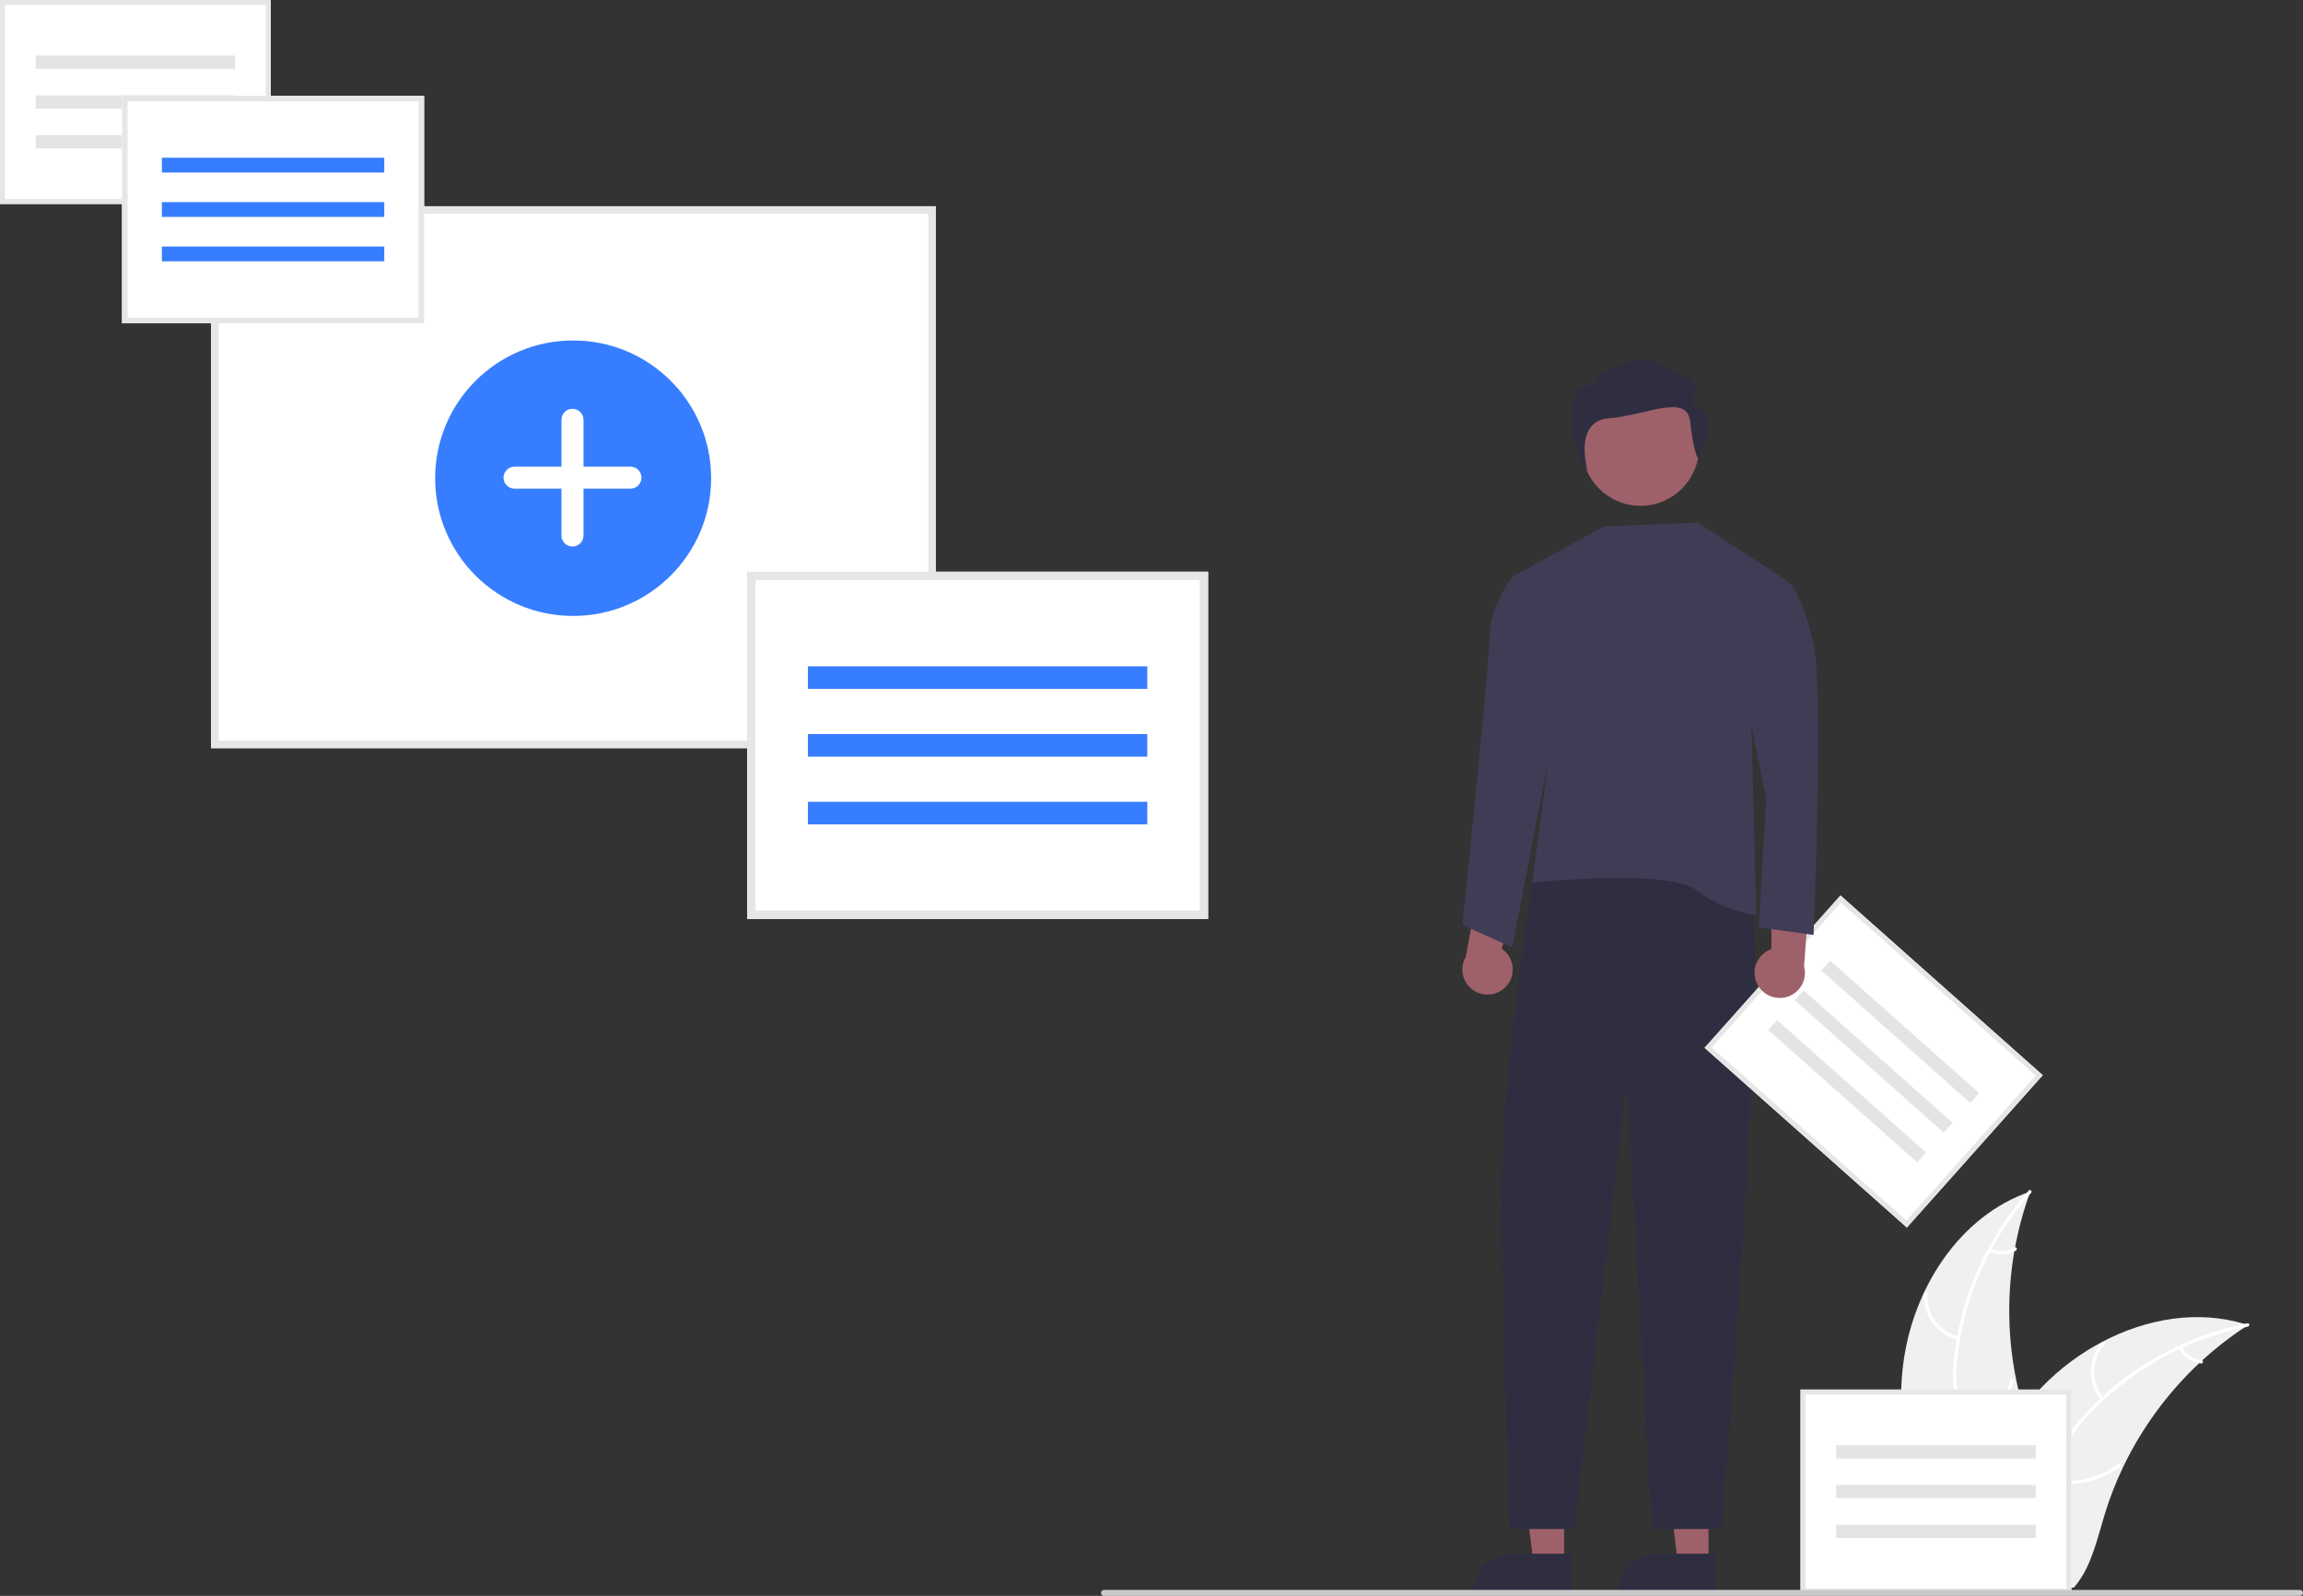 <svg width="277" height="192" viewBox="0 0 277 192" fill="none" xmlns="http://www.w3.org/2000/svg">
<rect x="0" y="0" width="277" height="192" fill="#333333" stroke="none"/>
<g clip-path="url(#clip0_79_428)">
<path d="M228.912 164.138C230.032 155.143 235.616 146.28 244.208 143.352C240.819 152.611 240.82 162.768 244.21 172.026C245.53 175.592 247.37 179.421 246.129 183.014C245.356 185.251 243.466 186.961 241.353 188.031C239.24 189.101 236.894 189.611 234.579 190.111L234.123 190.487C230.447 182.199 227.791 173.133 228.912 164.138Z" fill="#F0F0F0"/>
<path d="M244.293 143.522C239.29 149.12 236.18 156.15 235.405 163.613C235.21 165.216 235.269 166.841 235.58 168.426C235.934 169.961 236.692 171.373 237.777 172.515C238.766 173.601 239.905 174.598 240.613 175.905C240.966 176.58 241.172 177.321 241.217 178.08C241.263 178.84 241.147 179.6 240.877 180.312C240.252 182.103 239.02 183.563 237.765 184.948C236.371 186.487 234.899 188.063 234.307 190.102C234.235 190.349 233.856 190.224 233.927 189.977C234.958 186.428 238.408 184.413 240.053 181.217C240.821 179.725 241.143 177.994 240.423 176.42C239.794 175.043 238.621 174.015 237.609 172.924C236.534 171.824 235.746 170.479 235.312 169.005C234.921 167.441 234.799 165.821 234.952 164.216C235.239 160.597 236.094 157.046 237.486 153.692C239.053 149.855 241.266 146.314 244.028 143.223C244.199 143.032 244.463 143.332 244.293 143.522Z" fill="white"/>
<path d="M235.513 161.195C234.276 160.895 233.187 160.167 232.439 159.139C231.691 158.111 231.333 156.851 231.43 155.585C231.45 155.328 231.85 155.348 231.829 155.605C231.738 156.784 232.071 157.957 232.769 158.913C233.468 159.869 234.485 160.543 235.638 160.816C235.889 160.875 235.762 161.254 235.513 161.195Z" fill="white"/>
<path d="M237.202 172.031C239.435 170.7 241.084 168.577 241.819 166.086C241.891 165.839 242.271 165.964 242.199 166.211C241.429 168.802 239.709 171.007 237.382 172.388C237.16 172.519 236.981 172.162 237.202 172.031Z" fill="white"/>
<path d="M239.424 150.234C239.878 150.449 240.379 150.549 240.881 150.523C241.383 150.498 241.871 150.348 242.301 150.088C242.521 149.954 242.7 150.311 242.481 150.445C242.005 150.73 241.465 150.894 240.911 150.924C240.356 150.953 239.802 150.846 239.298 150.613C239.249 150.595 239.208 150.559 239.185 150.512C239.161 150.465 239.156 150.411 239.171 150.361C239.188 150.31 239.224 150.269 239.271 150.245C239.319 150.221 239.373 150.217 239.424 150.234Z" fill="white"/>
<path d="M270.398 159.419C270.263 159.507 270.128 159.594 269.993 159.685C268.183 160.874 266.473 162.206 264.88 163.671C264.755 163.782 264.63 163.897 264.508 164.011C260.707 167.581 257.603 171.824 255.353 176.524C254.46 178.396 253.71 180.332 253.111 182.317C252.284 185.058 251.605 188.096 249.967 190.338C249.799 190.574 249.616 190.8 249.42 191.013H234.618C234.585 190.996 234.551 190.982 234.517 190.966L233.926 190.993C233.95 190.888 233.977 190.78 234 190.676C234.014 190.615 234.031 190.554 234.044 190.494C234.054 190.453 234.065 190.413 234.071 190.376C234.075 190.362 234.078 190.349 234.081 190.338C234.088 190.301 234.098 190.268 234.105 190.234C234.254 189.63 234.407 189.027 234.564 188.423C234.564 188.42 234.564 188.42 234.568 188.417C235.78 183.821 237.387 179.286 239.633 175.138C239.701 175.014 239.768 174.886 239.843 174.761C240.865 172.897 242.039 171.12 243.351 169.447C244.073 168.533 244.841 167.656 245.651 166.82C247.75 164.664 250.175 162.85 252.837 161.446C258.146 158.647 264.292 157.575 269.966 159.284C270.111 159.328 270.253 159.372 270.398 159.419Z" fill="#F0F0F0"/>
<path d="M270.365 159.607C262.994 161.068 256.272 164.811 251.153 170.305C250.03 171.468 249.098 172.8 248.391 174.253C247.748 175.691 247.502 177.274 247.678 178.838C247.814 180.301 248.122 181.78 247.9 183.25C247.774 184.001 247.492 184.716 247.07 185.35C246.648 185.984 246.097 186.521 245.453 186.928C243.874 187.982 242.009 188.406 240.172 188.758C238.132 189.149 236.006 189.522 234.304 190.795C234.097 190.949 233.87 190.62 234.076 190.466C237.038 188.253 241.008 188.717 244.249 187.154C245.762 186.425 247.063 185.236 247.437 183.547C247.765 182.069 247.448 180.543 247.298 179.064C247.103 177.54 247.285 175.992 247.828 174.554C248.459 173.07 249.338 171.704 250.428 170.514C252.839 167.797 255.663 165.475 258.797 163.634C262.362 161.513 266.264 160.016 270.334 159.208C270.586 159.158 270.615 159.557 270.365 159.607Z" fill="white"/>
<path d="M252.697 168.439C251.891 167.457 251.461 166.22 251.483 164.95C251.506 163.679 251.98 162.459 252.82 161.505C252.991 161.313 253.298 161.569 253.127 161.761C252.343 162.648 251.901 163.785 251.883 164.968C251.864 166.151 252.27 167.301 253.026 168.212C253.19 168.41 252.861 168.636 252.697 168.439Z" fill="white"/>
<path d="M247.512 178.106C250.098 178.386 252.694 177.682 254.783 176.135C254.99 175.981 255.218 176.31 255.011 176.463C252.834 178.069 250.131 178.796 247.441 178.499C247.184 178.471 247.257 178.078 247.512 178.106Z" fill="white"/>
<path d="M262.43 162.038C262.663 162.483 263.002 162.864 263.419 163.145C263.835 163.427 264.315 163.601 264.815 163.651C265.072 163.676 264.999 164.069 264.744 164.044C264.191 163.986 263.662 163.793 263.201 163.483C262.74 163.173 262.363 162.755 262.101 162.265C262.072 162.221 262.062 162.168 262.071 162.117C262.081 162.065 262.109 162.019 262.152 161.988C262.195 161.958 262.249 161.946 262.301 161.956C262.353 161.965 262.4 161.995 262.43 162.038Z" fill="white"/>
<path d="M181.106 118.724C181.412 118.408 181.645 118.029 181.789 117.614C181.932 117.198 181.983 116.756 181.937 116.319C181.891 115.881 181.749 115.46 181.522 115.083C181.296 114.706 180.989 114.384 180.623 114.138L183.36 103.806L178.088 105.576L176.297 115.117C175.925 115.757 175.801 116.511 175.948 117.236C176.095 117.962 176.504 118.608 177.097 119.053C177.689 119.497 178.425 119.71 179.164 119.649C179.903 119.589 180.594 119.259 181.106 118.724Z" fill="#9E616A"/>
<path d="M205.498 188.124L201.825 188.124L200.078 173.981L205.498 173.982L205.498 188.124Z" fill="#9E616A"/>
<path d="M206.434 191.678L194.593 191.678V191.528C194.593 190.308 195.079 189.137 195.943 188.274C196.808 187.411 197.98 186.927 199.202 186.927L206.434 186.927L206.434 191.678Z" fill="#2F2E41"/>
<path d="M188.125 188.124L184.452 188.124L182.705 173.981L188.125 173.982L188.125 188.124Z" fill="#9E616A"/>
<path d="M189.061 191.678L177.22 191.678V191.528C177.22 190.308 177.706 189.137 178.57 188.274C179.434 187.411 180.607 186.927 181.829 186.927L189.061 186.927L189.061 191.678Z" fill="#2F2E41"/>
<path d="M186.082 102.913L184.673 103.302C184.673 103.302 180.99 127.137 180.691 139.698C180.391 152.259 181.589 183.961 181.589 183.961H189.377L195.667 130.128L198.663 183.961H207.05C207.05 183.961 213.04 113.38 210.345 107.698C207.649 102.016 186.082 102.913 186.082 102.913Z" fill="#2F2E41"/>
<path d="M197.317 60.854C201.203 60.854 204.354 57.708 204.354 53.828C204.354 49.947 201.203 46.802 197.317 46.802C193.431 46.802 190.28 49.947 190.28 53.828C190.28 57.708 193.431 60.854 197.317 60.854Z" fill="#9E616A"/>
<path d="M215.137 70.015L204.215 62.888L192.897 63.333L181.889 69.417L186.082 92.744L184.285 106.203C184.285 106.203 200.46 104.408 204.054 107.1C206.153 108.697 208.629 109.727 211.243 110.09L210.644 87.062L215.137 70.015Z" fill="#3F3D56"/>
<path d="M183.985 69.118L182.854 68.883L181.889 69.417C181.889 69.417 179.193 73.006 179.193 76.296C179.193 79.585 175.898 111.287 175.898 111.287L181.889 113.979L186.681 89.156L183.985 69.118Z" fill="#3F3D56"/>
<path d="M203.479 48.676C203.479 48.676 205.32 45.163 201.271 44.844C201.271 44.844 197.819 41.718 194.3 44.273C194.3 44.273 192.381 44.273 191.332 46.441C191.332 46.441 189.822 45.869 189.491 47.399C189.491 47.399 188.386 50.593 189.491 53.467C190.595 56.341 190.962 56.661 190.962 56.661C190.962 56.661 189.147 50.635 193.565 50.315C197.982 49.996 202.926 47.239 203.294 50.752C203.662 54.265 204.216 55.131 204.216 55.131C204.216 55.131 207.713 50.114 203.479 48.676Z" fill="#2F2E41"/>
<path d="M112.546 90.009H25.381V24.812H112.546V90.009Z" fill="white"/>
<path d="M112.546 90.009H25.381V24.812H112.546V90.009ZM26.28 25.709V89.112H111.647V25.709H26.28Z" fill="#E6E6E6"/>
<path d="M68.936 74.104C78.103 74.104 85.533 66.685 85.533 57.533C85.533 48.381 78.103 40.962 68.936 40.962C59.77 40.962 52.34 48.381 52.34 57.533C52.34 66.685 59.77 74.104 68.936 74.104Z" fill="#377DFF"/>
<path d="M75.828 56.142H70.185V50.507C70.185 50.156 70.046 49.819 69.796 49.57C69.547 49.321 69.21 49.182 68.858 49.182C68.505 49.182 68.168 49.321 67.919 49.57C67.67 49.819 67.53 50.156 67.53 50.507V56.142H61.887C61.535 56.142 61.197 56.281 60.948 56.53C60.699 56.779 60.559 57.116 60.559 57.467C60.559 57.819 60.699 58.156 60.948 58.405C61.197 58.654 61.535 58.793 61.887 58.793H67.53V64.427C67.53 64.779 67.67 65.116 67.919 65.365C68.168 65.613 68.505 65.753 68.858 65.753C69.21 65.753 69.547 65.613 69.796 65.365C70.046 65.116 70.185 64.779 70.185 64.427V58.793H75.828C76.18 58.793 76.518 58.654 76.767 58.405C77.016 58.156 77.156 57.819 77.156 57.467C77.156 57.116 77.016 56.779 76.767 56.53C76.518 56.281 76.18 56.142 75.828 56.142Z" fill="white"/>
<path d="M32.571 24.54H0V0H32.571V24.54Z" fill="white"/>
<path d="M32.571 24.54H0V0H32.571V24.54ZM0.599 23.942H31.972V0.598H0.599V23.942Z" fill="#E6E6E6"/>
<path d="M28.275 6.684H4.296V8.28H28.275V6.684Z" fill="#E4E4E4"/>
<path d="M28.275 11.472H4.296V13.068H28.275V11.472Z" fill="#E4E4E4"/>
<path d="M28.275 16.26H4.296V17.856H28.275V16.26Z" fill="#E4E4E4"/>
<path d="M249.135 191.72H216.564V167.18H249.135V191.72Z" fill="white"/>
<path d="M249.135 191.72H216.564V167.18H249.135V191.72ZM217.163 191.122H248.536V167.779H217.163V191.122Z" fill="#E6E6E6"/>
<path d="M244.839 173.864H220.86V175.46H244.839V173.864Z" fill="#E4E4E4"/>
<path d="M244.839 178.652H220.86V180.248H244.839V178.652Z" fill="#E4E4E4"/>
<path d="M244.839 183.44H220.86V185.037H244.839V183.44Z" fill="#E4E4E4"/>
<path d="M229.354 147.687L205.026 126.065L221.368 107.735L245.696 129.358L229.354 147.687Z" fill="white"/>
<path d="M229.354 147.687L205.026 126.065L221.368 107.735L245.696 129.358L229.354 147.687ZM205.872 126.016L229.305 146.843L244.851 129.407L221.417 108.579L205.872 126.016Z" fill="#E6E6E6"/>
<path d="M220.126 115.579L219.063 116.771L236.974 132.69L238.036 131.498L220.126 115.579Z" fill="#E4E4E4"/>
<path d="M216.937 119.155L215.874 120.348L233.785 136.266L234.848 135.074L216.937 119.155Z" fill="#E4E4E4"/>
<path d="M213.748 122.732L212.686 123.924L230.596 139.843L231.659 138.651L213.748 122.732Z" fill="#E4E4E4"/>
<path d="M51.013 38.895H14.677V11.519H51.013V38.895Z" fill="white"/>
<path d="M51.013 38.895H14.677V11.519H51.013V38.895ZM15.346 38.228H50.344V12.187H15.346V38.228Z" fill="#E6E6E6"/>
<path d="M46.22 18.975H19.47V20.756H46.22V18.975Z" fill="#377DFF"/>
<path d="M46.22 24.317H19.47V26.097H46.22V24.317Z" fill="#377DFF"/>
<path d="M46.22 29.659H19.47V31.439H46.22V29.659Z" fill="#377DFF"/>
<path d="M145.31 110.563H89.861V68.786H145.31V110.563Z" fill="white"/>
<path d="M145.31 110.563H89.861V68.786H145.31V110.563ZM90.88 109.545H144.29V69.804H90.88V109.545Z" fill="#E6E6E6"/>
<path d="M137.996 80.164H97.174V82.882H137.996V80.164Z" fill="#377DFF"/>
<path d="M137.996 88.316H97.174V91.033H137.996V88.316Z" fill="#377DFF"/>
<path d="M137.996 96.467H97.174V99.184H137.996V96.467Z" fill="#377DFF"/>
<path d="M276.643 192H132.778C132.684 192 132.594 191.962 132.527 191.895C132.46 191.829 132.423 191.738 132.423 191.644C132.423 191.55 132.46 191.459 132.527 191.393C132.594 191.326 132.684 191.288 132.778 191.288H276.643C276.738 191.288 276.829 191.325 276.896 191.392C276.963 191.459 277 191.549 277 191.644C277 191.738 276.963 191.829 276.896 191.896C276.829 191.963 276.738 192 276.643 192Z" fill="#CACACA"/>
<path d="M211.413 118.499C211.199 118.115 211.071 117.689 211.04 117.25C211.008 116.812 211.073 116.371 211.23 115.961C211.387 115.55 211.632 115.179 211.949 114.873C212.265 114.567 212.645 114.334 213.061 114.191L213.079 103.504L217.718 106.569L216.989 116.248C217.184 116.962 217.11 117.723 216.781 118.386C216.452 119.049 215.89 119.569 215.203 119.846C214.515 120.124 213.75 120.14 213.052 119.891C212.353 119.643 211.77 119.148 211.413 118.499Z" fill="#9E616A"/>
<path d="M211.842 71.212L213.914 69.217L215.437 70.314C215.437 70.314 216.934 72.109 218.132 77.492C219.331 82.875 218.132 112.483 218.132 112.483L211.543 111.586L212.441 96.034L209.745 82.875L211.842 71.212Z" fill="#3F3D56"/>
</g>
<defs>
<clipPath id="clip0_79_428">
<rect width="277" height="192" fill="white"/>
</clipPath>
</defs>
</svg>
